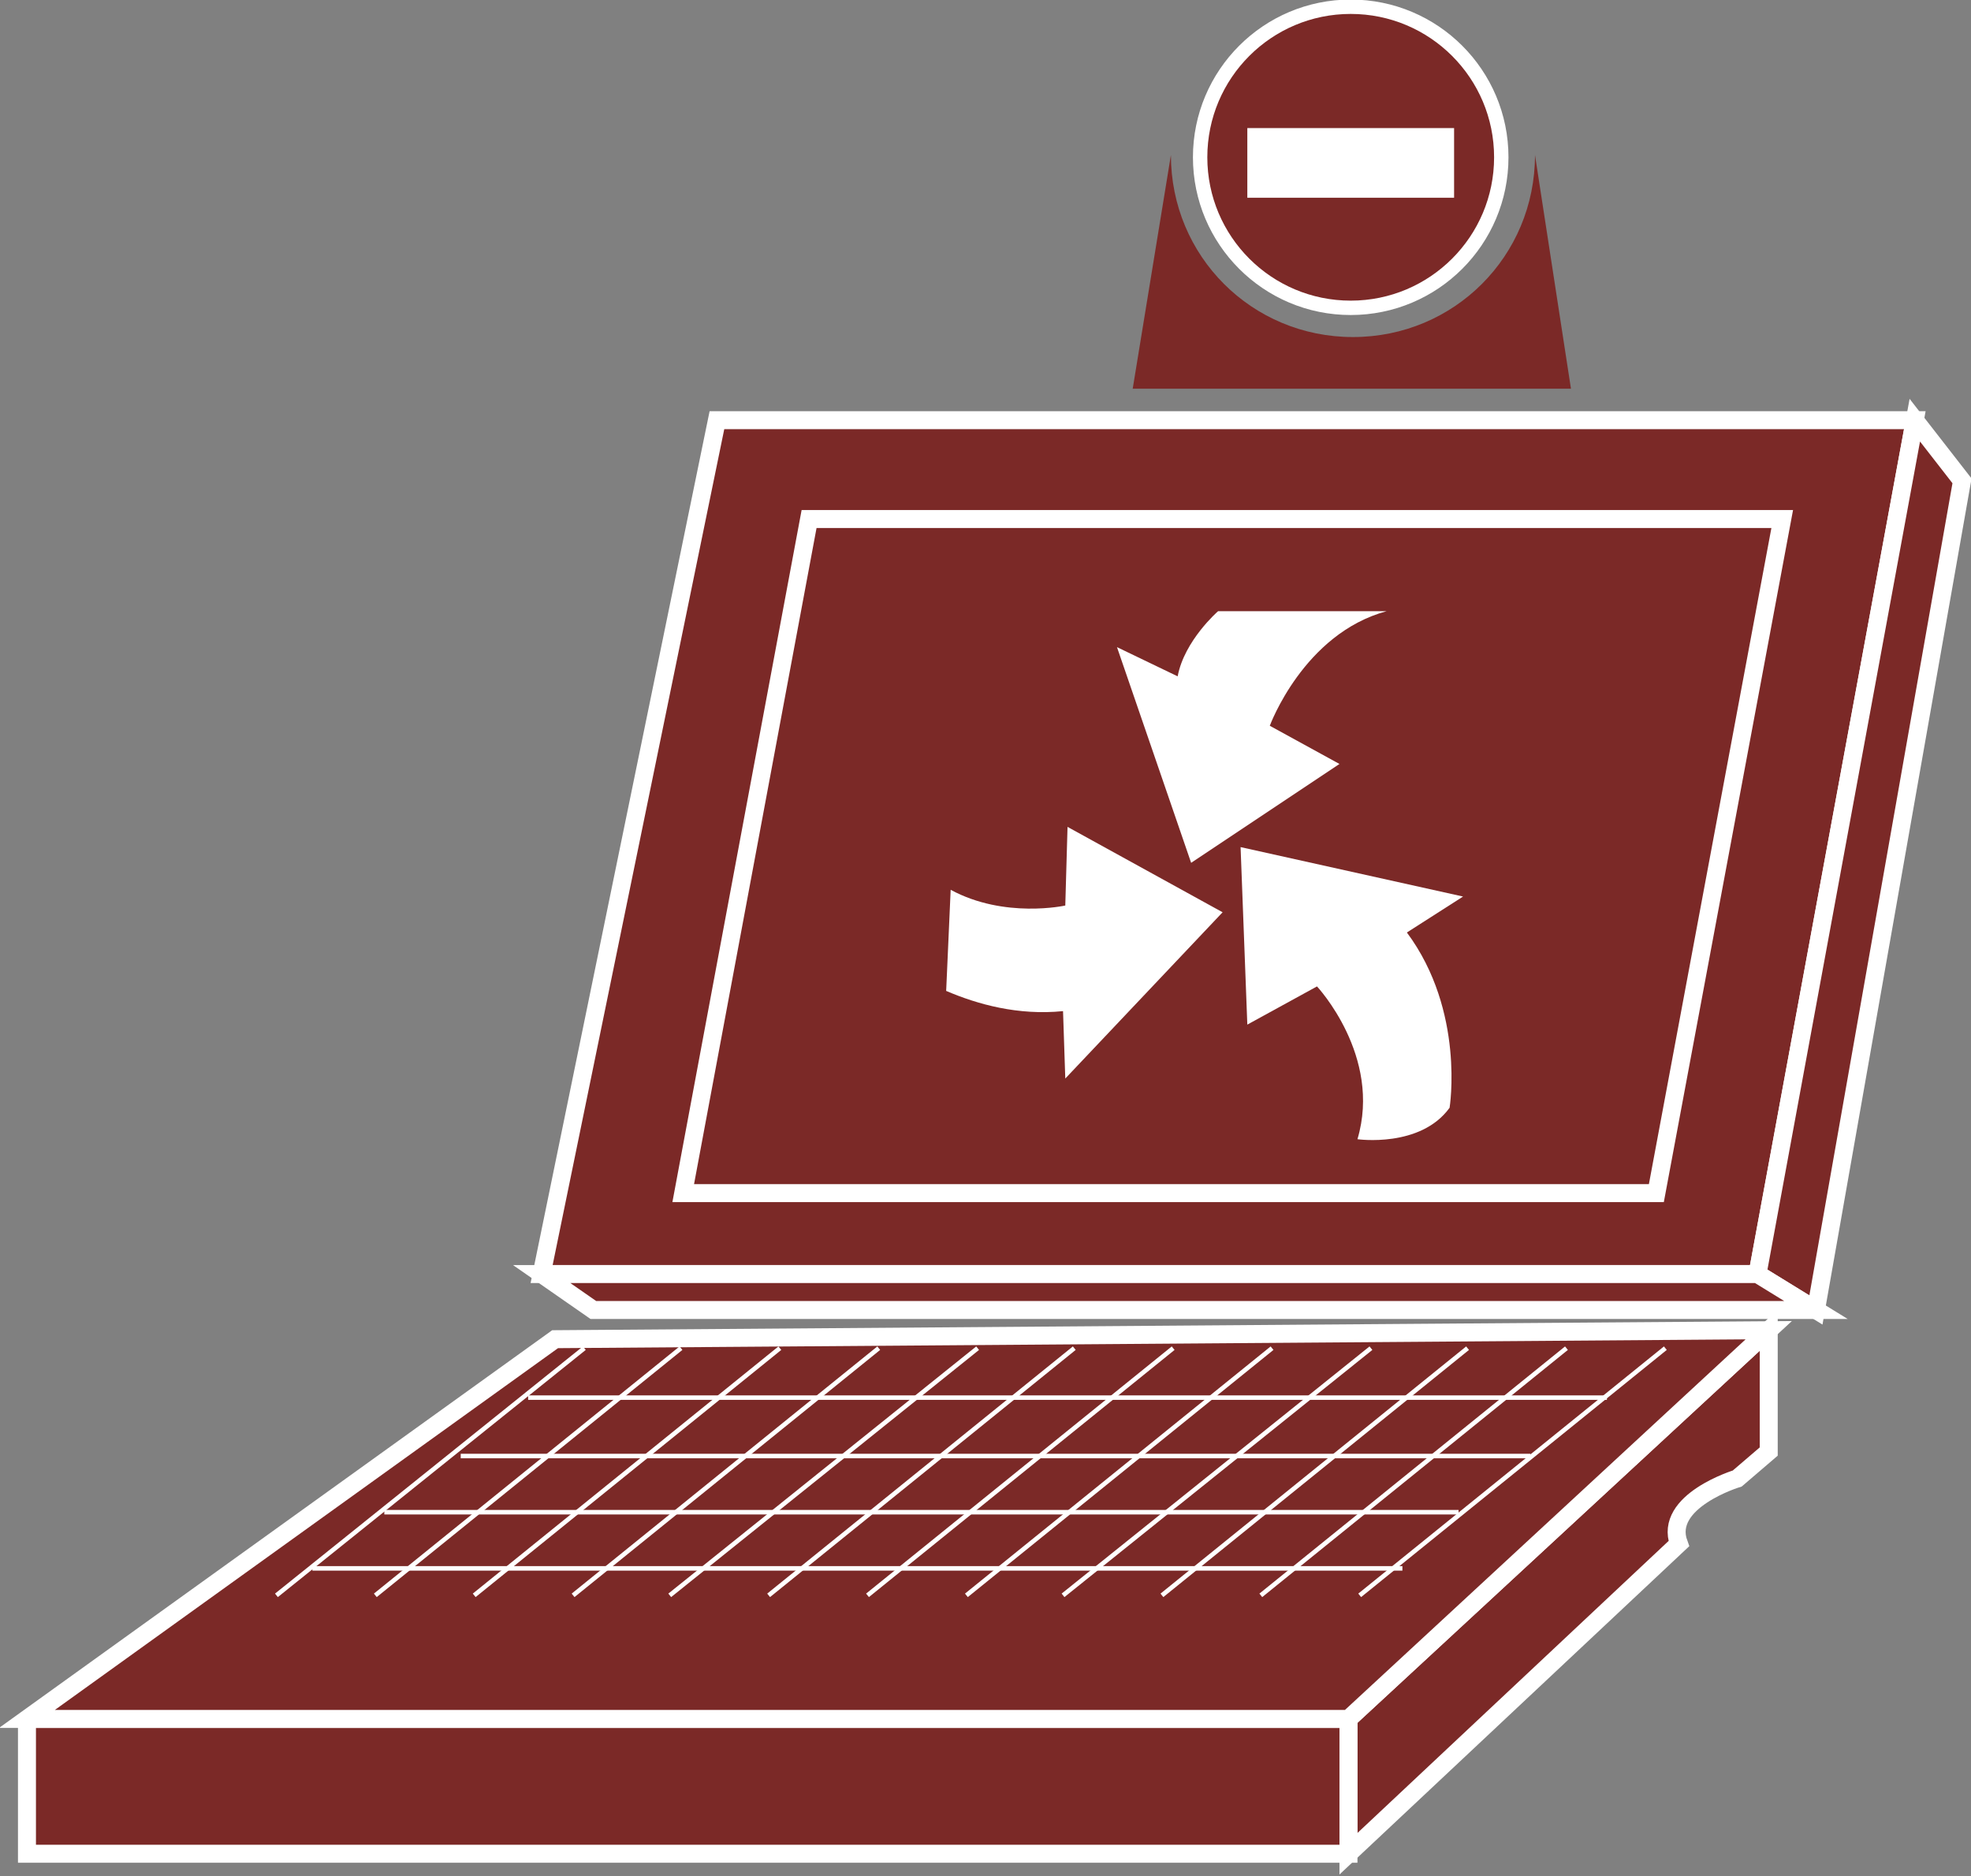<?xml version="1.0" encoding="utf-8"?>
<!-- Generator: Adobe Illustrator 20.1.0, SVG Export Plug-In . SVG Version: 6.00 Build 0)  -->
<svg version="1.1" id="Layer_1" xmlns="http://www.w3.org/2000/svg" xmlns:xlink="http://www.w3.org/1999/xlink" x="0px" y="0px"
	 viewBox="0 0 87.7 83.5" style="enable-background:new 0 0 87.7 83.5;" xml:space="preserve">
<rect x="0" y="0" width="87.7" height="83.5" fill="#808080" stroke="none"/>
<style type="text/css">
	.st0{fill:#7B2927;stroke:#FFFFFF;stroke-width:0.8;}
	.st1{fill:none;stroke:#FFFFFF;stroke-width:0.2;stroke-linejoin:round;}
	.st2{fill:#7B2927;stroke:#FFFFFF;stroke-width:0.64;}
	.st3{fill:#7B2927;}
	.st4{fill:#FFFFFF;}
</style>
<g>
	<g>
		<g>
			<g>
				<polygon class="st0" points="78.2,56.7 85.2,18.7 31.9,18.7 24.1,56.7 				"/>
			</g>
			<polygon class="st0" points="85.2,18.7 87.3,21.4 80.8,58.3 78.2,56.7 			"/>
			<polygon class="st0" points="24.1,56.7 26.4,58.3 80.8,58.3 78.2,56.7 			"/>
			<path class="st0" d="M78.7,59.2v5.4l-1.4,1.2c0,0-3.3,1-2.6,2.9L60,82.5v-6L78.7,59.2z"/>
			<polyline class="st0" points="1.2,76.5 1.2,82.5 60,82.5 60,76.5 1.2,76.5 			"/>
			<polygon class="st0" points="24.7,59.6 78.7,59.2 60,76.5 1.2,76.5 			"/>
			<polygon class="st0" points="73.7,53.1 79.3,23.1 36,23.1 30.4,53.1 			"/>
			<line class="st1" x1="26" y1="60" x2="12.3" y2="71"/>
			<line class="st1" x1="30.3" y1="60" x2="16.7" y2="71"/>
			<line class="st1" x1="34.7" y1="60" x2="21.1" y2="71"/>
			<line class="st1" x1="39.1" y1="60" x2="25.5" y2="71"/>
			<line class="st1" x1="43.5" y1="60" x2="29.8" y2="71"/>
			<line class="st1" x1="47.8" y1="60" x2="34.2" y2="71"/>
			<line class="st1" x1="52.2" y1="60" x2="38.6" y2="71"/>
			<line class="st1" x1="56.6" y1="60" x2="43" y2="71"/>
			<line class="st1" x1="61" y1="60" x2="47.3" y2="71"/>
			<line class="st1" x1="65.3" y1="60" x2="51.7" y2="71"/>
			<line class="st1" x1="69.7" y1="60" x2="56.1" y2="71"/>
			<line class="st1" x1="74.1" y1="60" x2="60.5" y2="71"/>
			<line class="st1" x1="13.9" y1="69.8" x2="62.4" y2="69.8"/>
			<line class="st1" x1="17.1" y1="67.3" x2="64.9" y2="67.3"/>
			<line class="st1" x1="20.5" y1="64.8" x2="68.1" y2="64.8"/>
			<line class="st1" x1="23.5" y1="62.2" x2="71.5" y2="62.2"/>
		</g>
	</g>
	<g>
		<circle class="st2" cx="60.1" cy="7" r="6.7"/>
		<path class="st3" d="M50.4,17.3l1.7-10.4c0,4.5,3.6,8.1,8.1,8.1c4.5,0,8.1-3.6,8.1-8.1l1.6,10.4L50.4,17.3z"/>
		<rect x="55.5" y="5.7" class="st4" width="9.2" height="3.1"/>
	</g>
</g>
<g>
	<path class="st4" d="M54.2,27.2h7.5c-3.7,1-5.2,5.1-5.2,5.1l3.1,1.7L53,38.4l-3.3-9.6l2.7,1.3C52.7,28.5,54.2,27.2,54.2,27.2z"/>
	<path class="st4" d="M60.4,50.7c1.1-3.7-1.8-6.8-1.8-6.8l-3.1,1.7l-0.3-7.9l9.9,2.2l-2.5,1.6c2.6,3.5,1.9,7.8,1.9,7.8
		C63.2,51.1,60.4,50.7,60.4,50.7z"/>
	<path class="st4" d="M42.3,39.6c2.4,1.3,5.1,0.7,5.1,0.7l0.1-3.5l6.9,3.8l-7,7.4l-0.1-3c-2,0.2-3.8-0.3-5.2-0.9L42.3,39.6z"/>
</g>
</svg>
